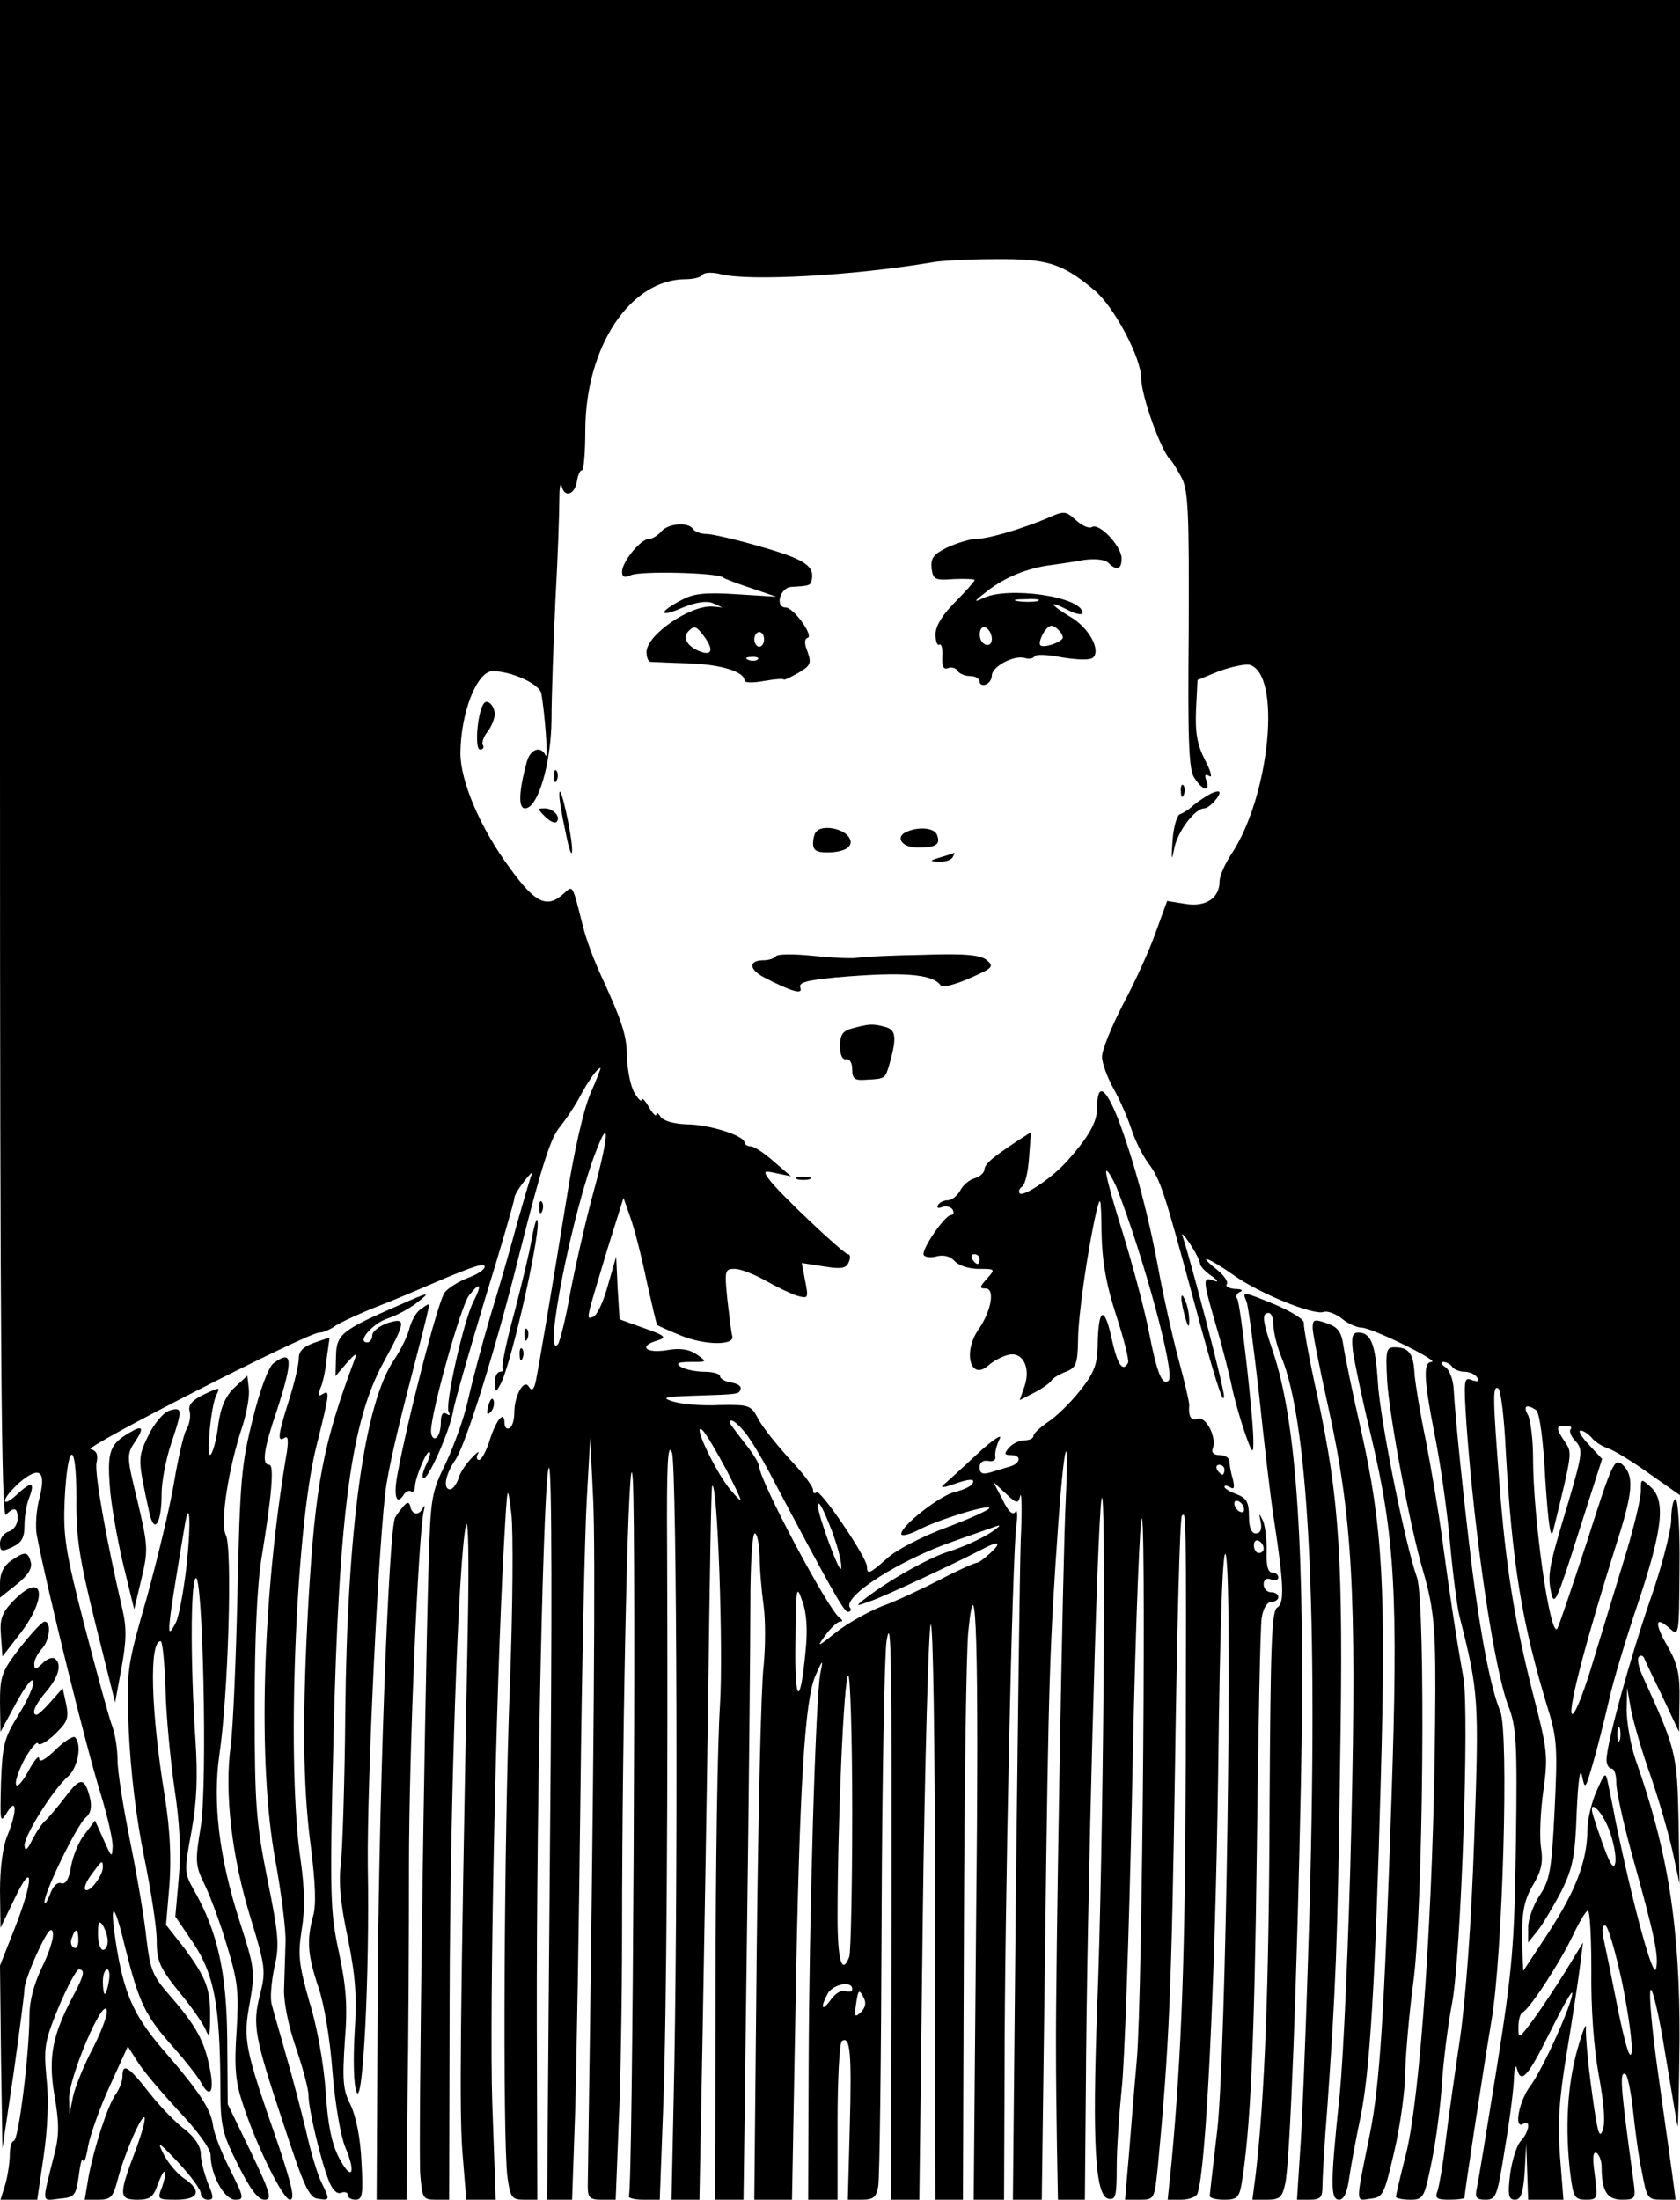 <?xml version="1.0" standalone="no"?>
<!DOCTYPE svg PUBLIC "-//W3C//DTD SVG 20010904//EN"
 "http://www.w3.org/TR/2001/REC-SVG-20010904/DTD/svg10.dtd">
<svg version="1.0" xmlns="http://www.w3.org/2000/svg"
 width="343pt" height="449pt" viewBox="0 0 343 449"
 preserveAspectRatio="xMidYMid meet">

<g transform="translate(0,449) scale(0.1,-0.1)"
fill="#000000" stroke="none">
<path d="M0 2938 c0 -1198 3 -1549 12 -1540 17 17 24 15 24 -8 0 -11 -8 -23
-18 -26 -10 -3 -18 -14 -18 -24 0 -17 3 -18 25 -8 19 9 25 19 25 44 0 18 4 44
10 58 12 32 4 33 -27 4 -13 -12 -23 -17 -23 -11 0 6 14 23 31 38 41 34 54 22
39 -35 -6 -23 -8 -56 -5 -73 22 -114 102 -438 131 -530 13 -43 24 -90 24 -105
-1 -25 -2 -24 -18 12 l-18 40 -21 -28 c-12 -14 -24 -44 -28 -66 -4 -26 -11
-37 -20 -34 -8 3 -17 -6 -23 -23 -6 -15 -11 -22 -11 -15 -1 19 66 157 84 172
10 8 13 21 9 39 -11 44 -20 44 -50 4 -16 -21 -34 -42 -40 -48 -7 -5 -19 -23
-28 -40 -10 -21 -15 -25 -16 -12 0 21 58 114 89 141 20 18 29 65 14 80 -4 3
-22 -8 -40 -26 -21 -20 -33 -27 -33 -17 -1 7 -10 -4 -22 -26 -12 -22 -23 -34
-25 -28 -3 7 6 31 18 54 13 22 25 36 27 30 2 -5 17 3 34 19 26 25 29 33 23 62
l-7 32 -24 -27 c-13 -15 -26 -27 -29 -27 -12 0 -4 20 20 48 26 31 32 57 16 67
-5 3 -17 -2 -25 -11 -14 -13 -16 -13 -16 0 0 8 7 21 15 30 16 16 21 56 6 56
-5 0 -27 -24 -50 -53 -38 -49 -41 -59 -41 -113 l1 -59 32 59 c18 33 33 53 35
44 2 -8 -12 -39 -30 -68 -30 -48 -33 -62 -36 -139 -2 -80 -2 -84 12 -61 21 34
21 2 1 -47 -9 -21 -15 -65 -15 -112 l1 -76 29 60 c39 82 39 38 0 -61 l-30 -76
2 -186 3 -187 23 155 c12 85 22 162 22 171 0 9 12 43 27 75 20 43 29 53 31 38
2 -11 -9 -43 -23 -71 -16 -34 -25 -67 -25 -99 0 -74 -22 -254 -32 -254 -4 0
-8 -12 -8 -28 0 -15 -4 -42 -9 -60 l-10 -32 38 0 37 0 13 88 c8 55 11 115 6
159 -6 65 -4 76 25 147 18 42 36 76 41 76 13 0 11 -11 -10 -51 -44 -82 -53
-127 -40 -205 10 -57 10 -83 0 -121 -26 -104 -27 -95 10 -91 32 3 34 6 40 48
3 25 7 38 9 30 1 -8 6 5 10 30 5 25 25 81 45 124 l36 79 19 -30 c10 -17 48
-62 84 -101 39 -41 66 -78 66 -91 0 -40 28 -91 50 -91 19 0 19 3 -10 61 -17
33 -33 74 -35 90 -4 33 -28 70 -101 154 -57 66 -78 109 -94 199 -18 106 -9
114 15 13 29 -116 41 -141 100 -207 24 -27 49 -59 55 -70 18 -34 28 -22 19 25
-11 58 -28 89 -79 148 -39 44 -43 55 -51 120 -4 40 -19 128 -33 197 -14 69
-26 144 -26 167 0 23 -5 54 -11 70 -6 15 -31 107 -56 203 -40 155 -44 184 -41
258 6 121 24 125 24 5 -1 -82 6 -124 39 -258 l40 -160 13 70 c10 55 11 81 2
120 -34 146 -57 278 -53 299 4 17 0 25 -12 28 -17 3 443 238 467 238 8 0 22 6
33 14 11 7 49 25 85 39 36 14 90 37 120 50 30 13 65 27 78 31 35 12 25 -9 -12
-22 -18 -7 -40 -20 -48 -30 -13 -15 -76 -259 -97 -374 -8 -44 -1 -62 14 -38 4
6 10 8 14 6 4 -3 8 1 8 8 0 19 25 78 30 72 3 -2 -1 -14 -7 -26 -6 -12 -9 -24
-6 -27 8 -8 54 95 61 136 3 19 33 122 65 229 33 107 60 200 60 206 0 6 10 22
21 36 11 14 18 20 15 14 -3 -6 -16 -51 -30 -100 -13 -49 -38 -136 -56 -194
-17 -58 -37 -134 -45 -170 -8 -36 -29 -93 -45 -127 -29 -59 -31 -69 -35 -210
-9 -320 -21 -1191 -17 -1241 4 -49 5 -52 32 -52 l27 0 1 408 c1 417 18 896 33
967 5 24 7 -58 4 -210 -16 -838 -17 -979 -11 -1067 l8 -98 30 0 30 0 -7 198
c-6 181 7 841 24 1142 7 124 7 124 15 60 4 -36 3 -193 -3 -349 -12 -309 -15
-930 -5 -1005 6 -42 9 -46 34 -46 l27 0 -1 358 c-1 458 14 1143 25 1136 6 -3
6 -323 2 -750 l-6 -744 25 0 26 0 6 172 c3 95 8 389 11 653 3 264 9 536 13
605 l7 125 6 -125 c5 -100 2 -524 -11 -1402 0 -24 4 -28 28 -28 l29 0 6 152
c4 83 7 260 7 393 0 439 14 1042 22 925 7 -117 0 -1448 -8 -1462 -3 -4 10 -8
29 -8 l34 0 7 188 c7 179 10 664 8 1142 -1 171 1 218 10 195 10 -30 13 -919 3
-1338 l-4 -187 28 0 29 0 6 313 c3 171 9 499 12 727 3 228 6 416 8 417 11 11
23 -334 16 -447 -5 -74 -9 -332 -9 -572 l-1 -438 29 0 29 0 7 537 c4 296 7
602 7 681 0 79 4 142 9 142 5 0 9 -21 10 -47 0 -27 4 -71 8 -100 4 -29 4 -84
0 -124 -5 -39 -11 -300 -14 -580 l-5 -509 38 0 39 0 7 383 c8 460 19 639 41
687 15 34 16 34 10 5 -10 -48 -23 -505 -24 -802 l-1 -273 30 0 30 0 0 159 c0
88 4 162 9 165 17 11 20 -24 16 -174 l-4 -150 29 0 c23 0 29 5 33 27 3 16 6
262 7 548 1 286 6 540 10 565 10 60 11 -25 10 -647 l-1 -493 29 0 29 0 7 576
c4 317 12 586 16 598 5 12 9 -237 9 -576 l1 -598 28 0 28 0 2 548 c1 301 5
576 9 612 16 158 22 -32 16 -582 l-5 -578 31 0 31 0 1 258 c0 326 16 1064 24
1117 3 22 2 35 -2 29 -5 -8 -15 1 -26 25 l-19 36 25 -23 c23 -22 26 -22 30 -5
3 10 4 -31 1 -92 -2 -60 -6 -388 -10 -727 l-6 -618 30 0 29 0 7 533 c7 535 9
595 27 852 12 164 22 196 15 45 -6 -109 -21 -966 -20 -1125 0 -50 1 -138 2
-197 l2 -108 28 0 27 0 2 228 c2 365 23 1153 32 1202 10 56 4 -717 -9 -1040
-10 -274 -4 -383 23 -388 15 -3 17 5 17 65 0 37 5 108 10 158 6 50 15 315 21
590 5 275 14 532 19 570 11 93 3 -968 -9 -1100 -5 -55 -12 -142 -16 -192 l-8
-93 30 0 c30 0 30 1 37 68 23 243 28 360 35 814 4 279 10 511 14 514 9 9 9 16
8 -501 -1 -401 -9 -601 -29 -818 l-8 -77 28 0 c16 0 31 6 33 13 17 46 36 428
42 852 4 331 10 477 16 450 14 -65 0 -1027 -18 -1175 -8 -69 -15 -128 -15
-132 0 -5 13 -8 30 -8 25 0 30 4 35 33 18 110 26 283 31 677 3 245 7 460 10
478 3 19 11 32 19 32 8 0 15 5 15 10 0 6 -7 10 -15 10 -8 0 -15 7 -15 16 0 10
6 14 15 10 8 -3 15 -1 15 4 0 6 -6 10 -12 10 -9 0 -13 14 -12 42 1 24 -3 52
-7 63 -9 18 -9 18 -5 -2 3 -15 -1 -23 -10 -23 -9 0 -14 12 -14 35 0 29 -5 37
-25 45 -14 5 -25 12 -25 15 0 4 5 3 12 -1 8 -5 9 0 5 17 -4 13 -7 30 -7 37 0
6 -9 12 -20 12 -12 0 -17 5 -14 13 9 23 -14 67 -31 61 -13 -5 -19 5 -17 27 1
4 -9 47 -22 95 -13 49 -31 130 -40 179 -21 115 -50 222 -82 308 -27 69 -44 79
-44 25 0 -29 -19 -62 -66 -113 -29 -31 -84 -68 -92 -61 -3 4 -1 10 5 14 6 4
12 30 14 59 l4 52 -25 -16 c-53 -35 -69 -48 -70 -60 0 -6 -9 -15 -20 -18 -11
-3 -25 -15 -30 -26 -6 -10 -17 -19 -25 -19 -7 0 -17 -4 -20 -10 -3 -5 0 -7 8
-4 8 3 18 1 22 -5 3 -6 2 -11 -3 -11 -13 0 -62 -72 -56 -82 3 -4 15 -6 28 -2
14 3 27 -1 35 -10 8 -9 29 -16 49 -16 34 0 35 0 17 -20 -15 -17 -16 -20 -3
-20 20 0 12 -45 -13 -82 -34 -47 -18 -108 19 -75 9 8 27 18 39 21 30 9 48 -24
35 -63 l-10 -29 29 15 c16 8 31 19 35 24 3 6 17 14 30 19 21 8 24 16 25 62 0
53 20 188 37 263 9 37 10 33 11 -40 1 -57 9 -106 30 -170 16 -49 27 -93 24
-97 -11 -20 -22 -3 -34 53 -15 67 -27 58 -28 -21 -1 -36 -8 -54 -37 -90 -20
-25 -49 -53 -65 -63 -16 -11 -29 -23 -29 -28 0 -5 -8 -9 -19 -9 -10 0 -24 -7
-31 -15 -10 -12 -10 -15 4 -15 23 0 20 -18 -4 -24 -11 -3 -29 -9 -40 -12 -14
-4 -20 -1 -20 11 0 10 7 15 18 13 10 -2 16 2 14 10 -1 7 3 23 9 35 7 12 -15
-2 -47 -32 -32 -30 -63 -58 -69 -63 -5 -5 3 -4 18 1 35 13 50 14 42 2 -3 -5
-18 -12 -34 -16 -30 -6 -111 -69 -111 -86 0 -5 15 -2 33 7 41 22 147 54 147
46 0 -4 -40 -22 -88 -40 -49 -18 -103 -46 -121 -63 -36 -32 -41 -34 -41 -16
-1 19 -95 158 -103 151 -4 -4 -7 -2 -7 5 0 7 -22 36 -49 64 -26 29 -55 65 -63
81 -15 28 -18 29 -79 28 -35 -2 -77 2 -94 7 -26 8 -20 10 40 12 95 3 94 3 97
14 2 6 -7 11 -19 13 -13 2 -23 8 -23 13 0 5 -15 9 -32 9 -18 0 -40 5 -48 10
-11 7 -6 10 20 10 34 0 34 0 13 15 -16 11 -34 14 -62 9 -44 -7 -58 9 -18 20
19 6 15 10 -28 25 l-50 18 -4 64 -3 64 -17 -59 c-9 -33 -22 -61 -30 -64 -15
-5 -16 -12 29 138 l33 105 14 -40 c8 -22 23 -80 33 -129 11 -48 20 -89 22 -91
2 -1 23 -11 48 -21 48 -20 111 -21 105 -1 -2 7 -6 40 -10 75 -6 59 -5 62 15
62 12 0 40 -11 63 -24 23 -13 52 -27 65 -31 22 -6 23 -5 16 30 l-7 37 45 -7
c36 -6 46 -4 51 9 4 9 3 16 -2 16 -8 0 -141 125 -161 153 -12 17 -11 18 16 12
l29 -6 -35 30 c-19 17 -40 31 -47 31 -7 0 -13 4 -13 8 0 14 -73 37 -118 37
-26 1 -47 7 -53 15 -5 8 -9 11 -9 5 0 -5 -7 1 -15 15 -8 14 -15 21 -15 15 0
-5 -7 1 -15 15 -8 14 -14 46 -15 72 0 44 -9 72 -58 178 -11 25 -26 65 -32 90
-22 87 -20 83 -39 66 -34 -31 -58 -20 -110 52 -60 81 -101 177 -101 235 1 84
34 167 66 167 38 0 95 -26 99 -45 7 -36 15 -140 9 -127 -10 21 -32 13 -39 -15
-16 -60 -17 -93 -3 -93 26 0 53 90 54 180 0 47 4 157 8 245 5 88 8 180 8 205
0 25 2 37 5 27 6 -24 27 -16 31 11 2 12 6 22 10 22 4 0 7 37 7 83 1 170 92
307 205 307 16 0 31 4 34 9 4 5 20 6 39 1 59 -14 265 -3 427 24 19 4 78 7 131
7 107 1 137 -8 203 -63 40 -33 96 -138 96 -180 0 -36 42 -153 61 -168 3 -3 13
-19 22 -36 13 -26 15 -72 14 -310 -2 -224 0 -283 11 -301 17 -27 34 -31 25 -6
-4 11 -3 14 6 9 7 -5 3 11 -9 33 -16 32 -20 56 -18 103 l3 60 44 18 c25 9 53
15 62 13 66 -18 42 -266 -36 -385 -14 -21 -25 -46 -25 -57 0 -34 -28 -53 -70
-46 l-37 6 -23 -63 c-12 -35 -42 -101 -66 -146 -24 -46 -44 -95 -44 -109 0
-13 11 -43 24 -66 13 -23 29 -60 36 -82 7 -22 23 -54 35 -70 24 -32 32 -57 91
-275 43 -160 62 -221 63 -200 1 14 -67 274 -84 325 -4 11 2 5 14 -13 12 -18
21 -36 21 -41 0 -5 10 -16 23 -25 14 -10 16 -14 5 -10 -23 8 -23 4 6 -96 14
-47 27 -101 31 -120 4 -20 15 -60 25 -90 16 -46 19 -50 19 -25 1 42 -26 283
-33 294 -4 5 0 12 6 14 7 3 3 6 -10 6 -13 1 -21 5 -17 10 3 5 -7 19 -21 30
-43 34 -16 24 35 -12 50 -36 162 -82 183 -75 7 3 24 -3 37 -13 13 -11 32 -19
41 -19 21 0 161 -69 143 -70 -18 0 -16 -36 6 -148 11 -54 25 -151 31 -217 6
-66 15 -136 20 -155 39 -154 40 -168 30 -450 -6 -176 -17 -324 -29 -410 -11
-74 -25 -171 -30 -215 -5 -44 -13 -88 -16 -97 -6 -15 -2 -18 24 -18 17 0 31 2
31 4 0 11 41 278 55 361 23 133 36 589 18 632 -19 46 -39 148 -57 288 -17 137
-35 312 -38 368 -1 22 -9 42 -18 47 -8 6 -10 10 -3 10 6 0 15 -5 18 -10 3 -5
15 -10 25 -10 10 0 22 -5 26 -12 5 -8 2 -9 -11 -5 -16 7 -17 1 -11 -90 17
-234 56 -496 85 -574 17 -43 19 -74 16 -281 -3 -209 -7 -256 -39 -458 -20
-124 -38 -235 -41 -247 -4 -19 -1 -23 18 -23 22 0 24 7 40 108 10 59 18 123
18 142 1 19 3 27 6 18 8 -33 22 -18 68 75 25 50 45 86 45 79 0 -23 -60 -155
-85 -189 -24 -31 -35 -91 -15 -78 16 10 12 -17 -5 -35 -9 -10 -18 -40 -22 -69
-5 -42 -3 -51 10 -51 12 0 17 13 20 58 l3 57 2 -57 2 -58 36 0 36 0 -7 88 c-5
68 -2 116 13 207 11 66 23 145 27 175 l7 55 -36 -59 c-20 -32 -49 -76 -66 -99
-29 -39 -30 -40 -30 -15 0 15 4 28 8 30 14 5 80 107 104 159 13 27 26 49 30
49 4 0 7 -55 7 -122 -1 -77 5 -157 15 -213 11 -59 14 -98 8 -114 -7 -18 -11
-1 -22 80 -8 57 -13 115 -12 129 1 14 -7 -6 -18 -45 -20 -72 -25 -160 -14
-252 6 -48 9 -53 32 -53 24 0 24 2 18 51 -5 34 -4 49 4 44 5 -3 10 -16 10 -28
0 -49 11 -67 41 -67 28 0 29 2 24 38 -27 197 -29 226 -16 218 4 -3 11 -36 15
-73 4 -37 11 -94 18 -125 10 -55 12 -58 40 -58 l29 0 -7 53 c-4 28 -17 122
-29 207 -12 85 -19 161 -15 168 3 7 17 -49 29 -125 13 -76 24 -145 26 -153 1
-8 3 71 4 175 1 231 -23 385 -90 574 -10 30 -18 76 -18 101 l1 45 8 -45 c5
-25 22 -85 40 -135 17 -49 37 -119 45 -155 l14 -65 -2 130 c-3 136 -5 144 -73
293 -9 19 -12 37 -8 40 3 4 9 3 11 -3 2 -5 19 -41 38 -80 l33 -70 1 65 c1 52
-4 74 -24 109 -28 48 -26 64 4 37 19 -17 19 -15 20 123 1 78 -3 141 -8 141 -5
0 -9 -20 -9 -44 -1 -23 -20 -97 -43 -162 -41 -119 -89 -293 -89 -326 0 -10 5
-18 10 -18 6 0 10 -13 10 -30 0 -16 14 -80 31 -142 48 -172 56 -211 50 -237
-6 -21 -46 126 -83 304 -5 28 -12 61 -15 75 -5 24 -6 23 -23 -15 -10 -22 -19
-58 -19 -81 -1 -64 -24 -123 -79 -208 l-52 -79 -2 44 c-2 73 2 99 24 135 15
26 19 44 14 74 -3 21 -1 73 5 115 10 71 8 84 -20 193 -39 153 -57 266 -70 438
-13 170 -14 197 -2 190 5 -3 12 -59 15 -123 13 -234 33 -357 87 -533 18 -58
19 -81 13 -204 -6 -123 -10 -144 -30 -174 -13 -19 -24 -49 -24 -66 l0 -31 20
25 c11 14 32 50 48 80 23 47 28 71 31 160 3 67 7 94 11 75 6 -29 7 -27 22 25
9 30 23 87 32 125 8 39 36 131 61 205 50 150 56 207 25 235 -20 18 -20 17 -20
-9 0 -15 -15 -78 -34 -139 -19 -62 -49 -161 -67 -220 -19 -62 -36 -102 -40
-95 -7 13 32 159 91 346 34 106 37 139 13 162 -17 15 -21 6 -73 -157 -31 -94
-58 -175 -61 -178 -15 -14 -49 228 -49 348 0 38 -5 77 -10 88 -11 19 -4 24 16
11 7 -4 15 -61 19 -142 6 -91 11 -125 16 -105 40 164 39 159 24 182 -19 28
-19 33 2 33 9 0 13 -3 10 -7 -4 -3 0 -15 10 -25 15 -17 14 -25 -14 -121 -41
-136 -44 -150 -36 -188 6 -29 12 -16 55 120 l49 153 -27 29 c-15 16 -23 29
-17 29 6 0 16 -7 23 -15 6 -8 21 -17 32 -21 11 -3 49 -26 84 -51 l64 -45 0
1526 0 1526 -1715 0 -1715 0 0 -1552z m1205 -681 c-14 -34 -33 -116 -49 -218
-28 -173 -54 -327 -62 -368 -4 -18 -8 -21 -14 -12 -10 18 -30 -17 -30 -53 0
-14 -4 -28 -10 -31 -5 -3 -10 1 -10 10 0 27 -16 9 -30 -34 -7 -23 -17 -41 -22
-41 -5 0 -6 6 -2 13 4 6 -2 3 -13 -9 -11 -11 -24 -30 -27 -42 -4 -12 -12 -22
-17 -22 -15 0 -10 30 10 59 21 29 83 227 130 416 47 186 65 243 85 266 9 11
27 37 38 57 20 38 38 62 44 62 1 0 -8 -24 -21 -53z m7 -199 c-17 -62 -38 -156
-48 -208 -9 -52 -21 -99 -25 -104 -31 -35 30 274 79 397 27 70 25 28 -6 -85z
m1067 10 c55 -140 121 -382 107 -396 -13 -12 -24 16 -40 98 -9 47 -34 140 -55
208 -21 67 -36 122 -32 122 4 0 12 -15 20 -32z m-279 -148 c0 -5 -2 -10 -4
-10 -3 0 -8 5 -11 10 -3 6 -1 10 4 10 6 0 11 -4 11 -10z m-1034 -88 c-20 -40
-58 -210 -50 -224 4 -7 2 -8 -4 -4 -8 5 -12 -1 -12 -18 0 -14 -4 -28 -10 -31
-5 -3 -10 3 -10 14 0 38 60 252 77 276 24 31 28 24 9 -13z m556 -267 c11 -14
32 -49 47 -77 129 -244 154 -288 162 -288 6 0 8 4 4 9 -14 23 102 97 212 135
37 13 77 27 88 31 11 4 4 -3 -15 -15 -19 -12 -55 -28 -80 -36 -41 -12 -125
-59 -175 -98 -19 -15 -18 -15 10 -5 30 10 175 78 227 105 37 20 45 17 20 -6
-12 -11 -24 -20 -28 -20 -4 0 -38 -15 -74 -34 -37 -19 -90 -44 -118 -54 -28
-11 -71 -35 -94 -53 -40 -32 -41 -32 -23 -7 11 15 25 28 30 28 6 0 6 3 -1 8
-23 16 -164 281 -164 309 0 6 -13 27 -30 48 -16 21 -30 39 -30 41 0 11 14 1
32 -21z m-38 -77 c35 -69 35 -71 9 -41 -30 34 -82 143 -59 124 7 -6 29 -44 50
-83z m1016 2 c0 -5 -2 -10 -4 -10 -3 0 -8 5 -11 10 -3 6 -1 10 4 10 6 0 11 -4
11 -10z m40 -81 c0 -6 -4 -7 -10 -4 -5 3 -10 11 -10 16 0 6 5 7 10 4 6 -3 10
-11 10 -16z m-840 -48 c12 -33 20 -66 17 -73 -3 -10 -47 109 -47 128 0 15 11
-5 30 -55z m880 -32 c0 -5 -4 -9 -10 -9 -5 0 -10 7 -10 16 0 8 5 12 10 9 6 -3
10 -10 10 -16z m-935 -206 c-11 -120 -23 -112 -21 14 1 114 2 120 14 85 9 -24
11 -58 7 -99z m95 -332 c0 -154 -3 -286 -6 -295 -15 -39 -24 -8 -24 82 0 190
13 492 22 492 4 0 8 -126 8 -279z m1567 147 c-3 -7 -5 -2 -5 12 0 14 2 19 5
13 2 -7 2 -19 0 -25z m-22 -182 c9 -24 15 -54 13 -67 -3 -23 -16 4 -45 94 -12
38 16 14 32 -27z m-3075 -78 c-1 -18 -28 -53 -36 -45 -3 3 2 17 13 31 21 29
23 31 23 14z m10 -150 c0 -10 -4 -18 -10 -18 -5 0 -10 15 -10 33 0 24 3 28 10
17 5 -8 10 -23 10 -32z m3092 -85 c13 -65 22 -129 19 -143 -3 -16 -12 13 -27
85 -12 61 -25 125 -29 143 -5 19 -4 32 2 32 6 0 21 -53 35 -117z m-3152 86 c0
-11 -4 -18 -10 -14 -5 3 -7 12 -3 20 7 21 13 19 13 -6z m62 -84 c-2 -14 -6
-25 -8 -25 -2 0 -4 11 -4 25 0 14 4 25 9 25 4 0 6 -11 3 -25z m1518 -15 c0 -5
-6 -7 -14 -4 -8 3 -21 -5 -30 -18 -18 -25 -22 -17 -6 13 11 19 50 27 50 9z
m18 -47 c-13 -12 -14 -10 -10 18 4 27 6 29 14 14 7 -12 6 -21 -4 -32z m-1569
-75 c-18 -34 -36 -79 -40 -98 l-7 -35 -1 31 c-1 43 71 212 77 180 2 -8 -11
-43 -29 -78z"/>
<path d="M1101 2024 c0 -11 3 -14 6 -6 3 7 2 16 -1 19 -3 4 -6 -2 -5 -13z"/>
<path d="M1085 1958 c-4 -24 -20 -90 -35 -148 -16 -57 -26 -108 -24 -112 3 -5
0 -8 -5 -8 -6 0 -11 -10 -11 -22 1 -21 2 -21 11 -5 23 39 89 337 75 337 -2 0
-7 -19 -11 -42z"/>
<path d="M1071 1764 c0 -11 3 -14 6 -6 3 7 2 16 -1 19 -3 4 -6 -2 -5 -13z"/>
<path d="M1061 1724 c0 -11 3 -14 6 -6 3 7 2 16 -1 19 -3 4 -6 -2 -5 -13z"/>
<path d="M997 1621 c-4 -17 -3 -21 5 -13 5 5 8 16 6 23 -3 8 -7 3 -11 -10z"/>
<path d="M2140 3433 c-52 -22 -122 -43 -147 -43 -12 0 -38 -8 -58 -17 -29 -14
-35 -22 -33 -43 3 -23 7 -25 46 -22 23 1 42 0 42 -2 0 -2 -18 -23 -40 -45 -26
-26 -40 -49 -40 -66 0 -14 4 -24 8 -21 4 3 7 -8 6 -24 -1 -20 2 -27 11 -24 7
3 16 1 20 -5 3 -6 15 -11 26 -11 10 0 19 -5 19 -11 0 -6 6 -9 13 -6 6 2 12 10
12 18 0 18 44 42 67 36 9 -3 18 -1 20 3 2 5 27 4 57 -2 32 -5 57 -6 63 0 16
16 -10 62 -47 83 -43 26 -46 35 -5 14 17 -9 30 -11 30 -6 0 33 -152 55 -203
30 -19 -9 -19 -7 3 10 35 29 78 48 125 56 22 3 57 8 78 12 23 3 43 1 50 -6 17
-17 27 -13 27 9 0 25 -46 74 -61 64 -6 -3 -20 3 -32 14 -21 19 -24 20 -57 5z
m-22 -170 c-10 -2 -28 -2 -40 0 -13 2 -5 4 17 4 22 1 32 -1 23 -4z m52 -74 c0
-9 -39 -23 -46 -16 -3 3 0 14 7 26 10 15 16 17 26 9 7 -6 13 -14 13 -19z
m-147 7 c6 -16 -2 -28 -14 -20 -12 7 -11 34 0 34 5 0 11 -6 14 -14z"/>
<path d="M1350 3405 c-7 -8 -18 -15 -25 -15 -17 0 -55 -47 -55 -67 0 -11 5
-13 18 -7 20 9 172 5 187 -4 5 -4 33 -14 60 -23 l50 -17 -80 5 c-63 4 -88 2
-112 -11 -49 -25 -49 -38 -1 -17 29 12 50 15 63 10 l20 -9 -20 2 c-46 3 -135
-58 -135 -93 0 -10 3 -19 8 -20 4 0 39 -2 77 -3 66 -2 115 -17 115 -35 0 -5
18 -5 40 -1 22 4 40 5 40 3 0 -2 13 4 29 13 26 15 28 20 20 43 -7 17 -7 27 0
29 13 4 -29 62 -45 62 -22 0 -12 40 11 42 37 2 40 3 42 13 7 29 -13 43 -100
68 -51 15 -103 27 -114 27 -12 0 -25 5 -28 10 -9 15 -51 12 -65 -5z m86 -212
c23 -30 18 -44 -11 -31 -24 11 -32 28 -18 41 10 10 15 9 29 -10z m124 -8 c0
-8 -4 -15 -10 -15 -5 0 -10 7 -10 15 0 8 5 15 10 15 6 0 10 -7 10 -15z m-13
-41 c-3 -3 -12 -4 -19 -1 -8 3 -5 6 6 6 11 1 17 -2 13 -5z"/>
<path d="M987 3053 c-13 -21 -18 -93 -7 -93 6 0 9 4 6 9 -3 4 1 17 9 27 8 10
15 27 15 36 0 18 -16 33 -23 21z"/>
<path d="M1131 2904 c0 -11 3 -14 6 -6 3 7 2 16 -1 19 -3 4 -6 -2 -5 -13z"/>
<path d="M2411 2874 c0 -11 3 -14 6 -6 3 7 2 16 -1 19 -3 4 -6 -2 -5 -13z"/>
<path d="M1142 2870 c-1 -8 5 -44 13 -80 7 -36 13 -51 13 -35 0 31 -25 142
-26 115z"/>
<path d="M2465 2866 c-10 -6 -25 -16 -32 -23 -7 -6 -18 -13 -24 -15 -6 -2 -13
-26 -15 -53 -3 -43 -2 -45 4 -14 8 34 42 79 61 79 10 0 36 29 30 34 -2 2 -13
-1 -24 -8z"/>
<path d="M1113 2823 c9 -9 19 -14 23 -11 10 10 -6 28 -24 28 -15 0 -15 -1 1
-17z"/>
<path d="M1667 2793 c-4 -3 -7 -15 -7 -25 0 -13 7 -18 28 -18 41 0 59 15 43
34 -14 16 -52 22 -64 9z"/>
<path d="M1853 2793 c-27 -10 -13 -33 20 -33 38 0 48 6 40 26 -5 14 -36 17
-60 7z"/>
<path d="M1920 2740 c-23 -7 -23 -8 -3 -9 12 -1 25 4 28 9 3 6 5 10 3 9 -2 -1
-14 -5 -28 -9z"/>
<path d="M1584 2538 c-3 -4 -14 -8 -24 -8 -32 0 -32 -18 0 -35 56 -29 80 -36
74 -21 -4 11 13 15 73 21 139 12 198 7 214 -17 3 -4 29 2 58 15 48 21 51 24
36 37 -13 11 -45 14 -131 11 -63 -1 -124 -4 -134 -6 -11 -2 -52 0 -90 4 -39 4
-73 4 -76 -1z"/>
<path d="M1740 2391 c-19 -5 -25 -13 -25 -36 0 -19 5 -29 13 -27 7 1 12 -8 12
-21 0 -19 5 -23 28 -21 40 2 39 2 48 32 15 54 14 70 -9 76 -26 7 -33 6 -67 -3z"/>
<path d="M1628 2083 c6 -2 18 -2 25 0 6 3 1 5 -13 5 -14 0 -19 -2 -12 -5z"/>
<path d="M815 1826 c-117 -51 -128 -59 -129 -104 l-1 -41 23 27 c18 20 22 22
16 7 -65 -174 -80 -256 -94 -490 -13 -234 -12 -381 5 -507 9 -73 11 -118 4
-140 -13 -49 -11 -78 11 -144 12 -34 24 -107 29 -174 5 -64 17 -132 26 -153
23 -54 13 -71 -13 -21 -15 29 -23 69 -27 135 -4 55 -17 131 -33 182 -22 78
-24 96 -16 148 7 41 6 83 -2 141 -29 191 -11 670 31 842 29 116 29 120 13 110
-8 -5 -9 -2 -4 12 5 10 11 38 13 61 l6 43 -32 -11 c-22 -8 -31 -17 -31 -32 0
-12 -9 -51 -20 -85 -23 -73 -24 -86 -9 -77 7 5 8 -4 5 -27 -51 -298 -60 -639
-24 -834 12 -66 22 -141 21 -169 -1 -27 -2 -70 -3 -95 -1 -26 9 -76 24 -119
14 -41 26 -85 26 -99 0 -27 25 -133 42 -175 7 -17 16 -26 24 -23 8 3 14 1 14
-4 0 -6 7 -10 16 -10 14 0 16 11 12 78 -2 47 -11 92 -22 115 -16 31 -17 51
-12 130 6 72 3 112 -12 182 -18 83 -19 116 -11 440 11 458 36 645 103 766 45
82 46 91 6 78 -16 -6 -30 -17 -30 -25 0 -8 -5 -14 -10 -14 -23 0 11 39 42 49
18 6 44 20 58 31 31 24 28 24 -35 -4z"/>
<path d="M2412 1840 c0 -8 4 -26 8 -40 6 -20 8 -21 8 -5 0 11 -3 29 -8 40 -5
12 -8 14 -8 5z"/>
<path d="M2545 1833 c4 -10 15 -97 26 -193 10 -96 23 -206 29 -245 21 -137 23
-177 8 -186 -12 -6 -14 -76 -16 -410 -1 -361 -10 -590 -28 -745 l-7 -54 30 0
c26 0 31 5 37 33 10 45 24 418 32 817 9 469 -8 736 -57 881 -22 64 -23 79 -9
79 6 0 10 -11 10 -25 0 -14 7 -42 15 -62 60 -142 78 -563 55 -1248 -5 -159
-12 -332 -16 -382 l-6 -93 26 0 c22 0 26 5 26 27 0 15 4 88 10 162 17 243 21
331 26 701 7 416 -1 539 -46 749 -17 76 -29 144 -28 150 2 7 -24 23 -56 37
-71 29 -70 29 -61 7z"/>
<path d="M858 1817 c-9 -6 -18 -24 -22 -38 -3 -14 -17 -43 -31 -64 -61 -89
-96 -343 -100 -720 -1 -143 -6 -283 -9 -310 -5 -36 -1 -80 14 -150 16 -80 19
-119 14 -195 -3 -53 -2 -106 4 -120 13 -34 27 240 23 460 -2 173 23 685 38
780 10 60 29 137 65 275 13 50 23 91 22 92 -1 2 -9 -3 -18 -10z"/>
<path d="M2680 1779 c0 -10 14 -81 31 -157 50 -226 59 -382 48 -856 -5 -226
-16 -475 -24 -553 -19 -181 -19 -213 -1 -213 10 0 17 16 21 47 4 27 14 80 22
118 20 94 31 281 42 690 11 393 4 518 -40 715 -17 74 -33 152 -36 172 -4 29
-11 39 -34 47 -26 9 -29 8 -29 -10z"/>
<path d="M2762 1733 c3 -21 19 -99 37 -173 49 -206 56 -327 42 -740 -15 -447
-24 -585 -44 -685 -30 -148 -30 -137 1 -133 26 3 28 8 49 98 12 52 22 125 22
162 1 37 8 117 16 178 21 146 26 777 8 830 -24 67 -76 325 -80 400 -5 77 -14
100 -40 100 -12 0 -14 -9 -11 -37z"/>
<path d="M2832 1673 c4 -71 47 -301 73 -388 24 -83 27 -122 25 -310 -3 -370
-30 -768 -60 -884 -11 -43 -20 -82 -20 -85 0 -3 13 -6 29 -6 27 0 29 3 44 78
9 42 18 114 21 160 3 45 12 119 21 165 18 100 35 589 23 661 -17 96 -28 171
-43 281 -8 61 -24 153 -34 205 -11 52 -21 113 -23 135 -2 42 -11 55 -41 55
-17 0 -18 -7 -15 -67z"/>
<path d="M558 1707 c-10 -8 -28 -56 -42 -114 -23 -91 -26 -126 -31 -350 -3
-136 -9 -279 -14 -317 -13 -95 2 -226 41 -352 30 -98 31 -108 19 -155 -16 -62
-12 -85 49 -268 40 -122 51 -147 69 -149 25 -4 25 -3 7 34 -8 16 -22 63 -31
104 -10 41 -28 111 -41 155 -12 44 -26 90 -29 103 -4 12 -1 46 5 75 11 46 9
68 -14 181 -23 116 -26 151 -26 350 0 143 5 251 14 306 21 127 26 190 16 190
-16 0 -12 31 15 110 34 105 33 127 -7 97z"/>
<path d="M479 1658 c-18 -17 -28 -39 -33 -74 -3 -27 -10 -55 -15 -62 -11 -17
-1 98 11 121 8 16 7 16 -25 1 -25 -12 -33 -22 -30 -34 3 -10 0 -28 -7 -39 -6
-12 -17 -61 -25 -109 -8 -48 -33 -152 -55 -232 -41 -144 -42 -146 -37 -275 4
-83 15 -175 31 -254 14 -68 26 -145 26 -172 0 -42 6 -55 45 -104 26 -31 50
-66 55 -78 7 -18 9 -13 9 25 1 58 -8 81 -53 142 l-37 47 7 82 c4 56 1 112 -9
177 -29 176 -33 320 -9 320 4 0 8 -44 10 -98 1 -53 10 -144 18 -201 11 -72 14
-129 9 -184 l-7 -79 38 -56 c41 -63 53 -124 54 -288 0 -84 3 -97 36 -163 25
-50 41 -71 54 -71 16 0 13 12 -28 98 l-47 97 -1 130 c-1 137 -19 221 -68 307
-20 35 -20 39 -5 120 11 61 13 111 8 188 -10 150 -10 313 0 328 15 25 25 -420
11 -506 -12 -72 -11 -80 7 -117 11 -22 32 -78 46 -125 23 -75 25 -96 20 -177
-5 -72 -2 -103 12 -145 28 -87 83 -198 97 -198 11 0 4 29 -24 113 -69 198 -72
213 -58 289 11 63 10 71 -20 164 -43 133 -56 245 -42 343 18 120 27 423 13
448 -12 24 5 136 35 225 8 26 14 59 12 74 l-3 26 -26 -24z m-98 -363 c-6 -53
-16 -106 -22 -117 -20 -38 -20 -30 17 191 11 70 15 18 5 -74z"/>
<path d="M344 1610 c-12 -5 -31 -28 -42 -52 -21 -44 -21 -46 3 -156 10 -45 25
-22 25 39 0 25 9 72 20 104 23 68 23 75 -6 65z"/>
<path d="M265 1566 c-40 -23 -46 -38 -41 -107 2 -36 15 -108 27 -160 l23 -94
15 63 c14 59 13 67 -8 157 -22 90 -23 96 -6 121 20 30 17 36 -10 20z"/>
<path d="M825 1417 c-6 -7 -14 -17 -18 -24 -14 -22 -35 -616 -36 -1006 l-2
-387 31 0 30 0 2 208 c2 114 3 326 3 472 0 237 19 673 30 725 3 11 2 14 -1 8
-8 -17 -22 -16 -26 1 -2 10 -6 11 -13 3z"/>
<path d="M22 1304 c-14 -10 -22 -25 -22 -45 l0 -30 34 27 c23 18 32 33 29 45
-6 23 -12 23 -41 3z"/>
<path d="M26 1221 c-22 -23 -27 -36 -24 -70 l3 -42 38 49 c57 76 44 127 -17
63z"/>
<path d="M250 252 c0 -10 -6 -26 -14 -37 -17 -25 -43 -106 -55 -167 l-8 -48
28 0 c25 0 30 5 39 40 14 54 49 134 55 128 3 -3 -6 -35 -20 -72 -33 -87 -32
-96 6 -96 25 0 32 5 41 31 6 16 12 28 14 26 3 -2 0 -16 -5 -31 -10 -25 -10
-26 29 -26 47 0 53 19 15 44 -13 9 -32 31 -41 49 -14 28 -11 26 30 -17 25 -27
46 -55 46 -63 0 -7 7 -13 14 -13 13 0 13 4 0 35 -7 19 -14 45 -14 58 0 16 -12
34 -32 50 -18 13 -51 47 -73 75 -43 55 -55 62 -55 34z"/>
</g>
</svg>
